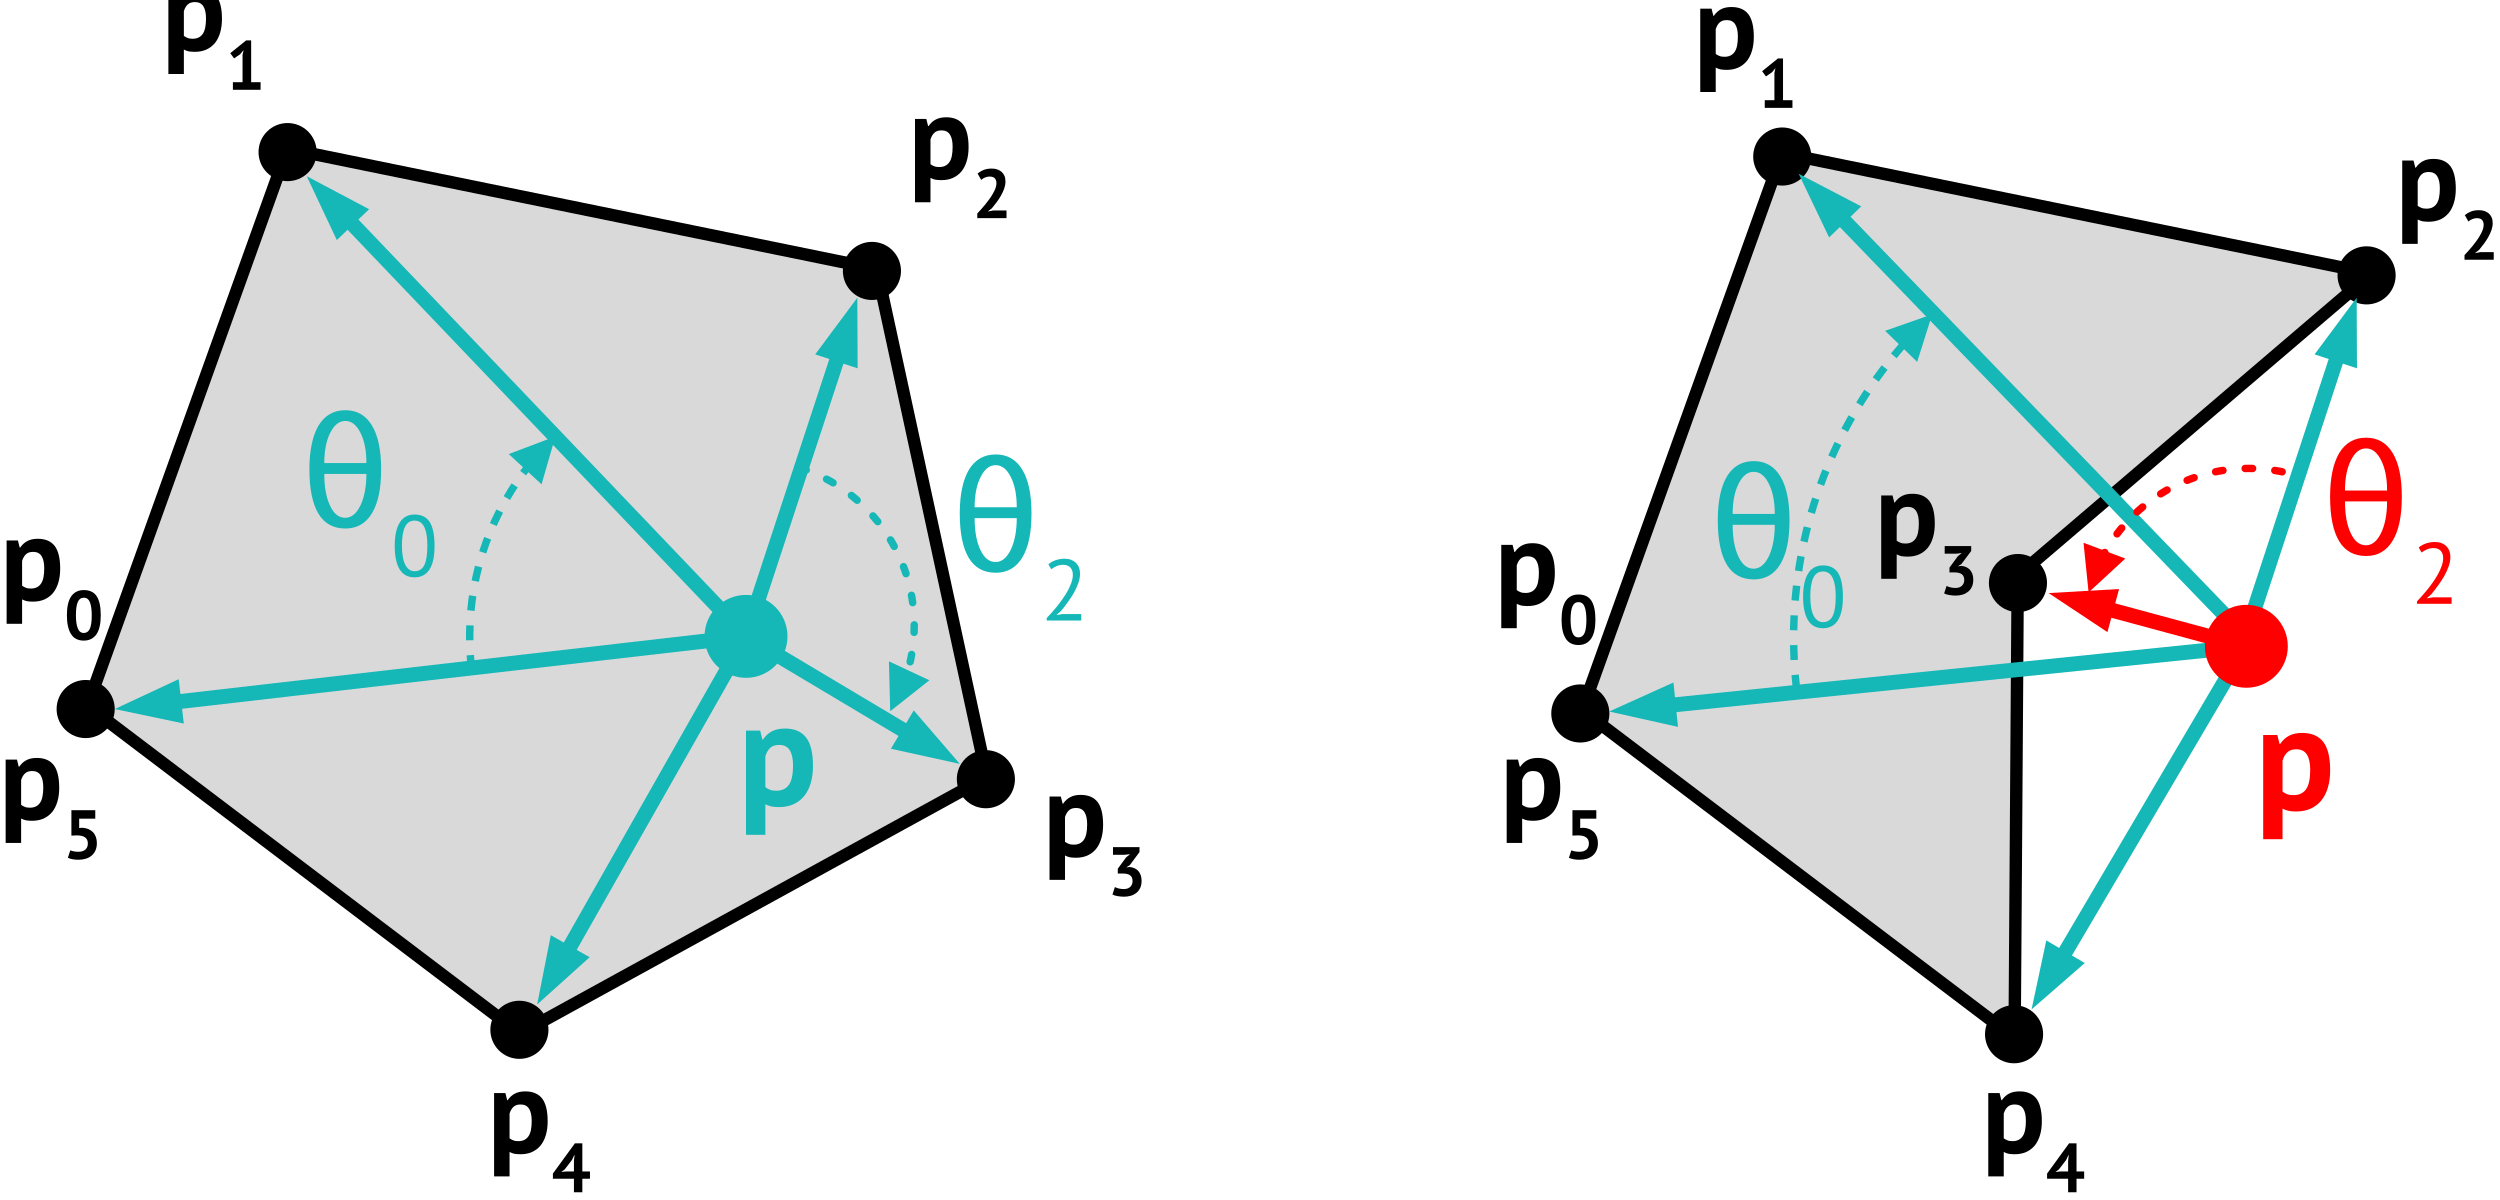<?xml version="1.0" encoding="UTF-8" standalone="no"?>
<!DOCTYPE svg PUBLIC "-//W3C//DTD SVG 1.1//EN" "http://www.w3.org/Graphics/SVG/1.1/DTD/svg11.dtd">
<svg width="100%" height="100%" viewBox="0 0 1008 484" version="1.1" xmlns="http://www.w3.org/2000/svg" xmlns:xlink="http://www.w3.org/1999/xlink" xml:space="preserve" xmlns:serif="http://www.serif.com/" style="fill-rule:evenodd;clip-rule:evenodd;stroke-linecap:square;stroke-linejoin:round;stroke-miterlimit:10;">
    <rect id="Geometric-Operations" serif:id="Geometric Operations" x="-4983" y="-1403" width="6739" height="2861" style="fill:none;"/>
    <g id="Geometric-Operations1" serif:id="Geometric Operations">
        <path d="M35.259,284.593L115.92,59.967L353.52,108.488L397.907,313.315L209.644,416.727L35.259,284.593Z" style="fill:rgb(217,217,217);stroke:black;stroke-width:5px;"/>
        <path d="M637.906,286.378L718.567,61.753L956.167,110.274L813.554,232.101L812.291,418.513L637.906,286.378Z" style="fill:rgb(217,217,217);stroke:black;stroke-width:5px;"/>
        <g transform="matrix(1,0,0,1,-368.571,-1711.97)">
            <g transform="matrix(48,0,0,48,368.503,1953.88)">
                <path d="M0.057,-0.5L0.152,-0.5L0.167,-0.44L0.171,-0.44C0.188,-0.465 0.209,-0.484 0.233,-0.496C0.256,-0.508 0.285,-0.514 0.319,-0.514C0.382,-0.514 0.429,-0.494 0.46,-0.455C0.491,-0.415 0.507,-0.351 0.507,-0.263C0.507,-0.22 0.502,-0.182 0.492,-0.148C0.482,-0.113 0.467,-0.084 0.448,-0.06C0.428,-0.036 0.404,-0.018 0.376,-0.005C0.347,0.008 0.315,0.014 0.278,0.014C0.257,0.014 0.24,0.012 0.227,0.01C0.214,0.007 0.2,0.002 0.187,-0.005L0.187,0.2L0.057,0.2L0.057,-0.5ZM0.28,-0.404C0.255,-0.404 0.235,-0.398 0.221,-0.385C0.206,-0.372 0.195,-0.353 0.187,-0.328L0.187,-0.12C0.196,-0.113 0.207,-0.107 0.218,-0.103C0.229,-0.098 0.243,-0.096 0.261,-0.096C0.298,-0.096 0.326,-0.109 0.345,-0.136C0.364,-0.162 0.373,-0.205 0.373,-0.266C0.373,-0.31 0.366,-0.344 0.351,-0.368C0.336,-0.392 0.313,-0.404 0.28,-0.404Z" style="fill-rule:nonzero;"/>
            </g>
            <g transform="matrix(27.984,0,0,27.984,394.423,1969.87)">
                <path d="M0.04,-0.351C0.04,-0.474 0.061,-0.565 0.103,-0.625C0.145,-0.684 0.205,-0.714 0.284,-0.714C0.368,-0.714 0.43,-0.685 0.469,-0.626C0.508,-0.567 0.528,-0.475 0.528,-0.351C0.528,-0.228 0.507,-0.136 0.465,-0.076C0.422,-0.016 0.362,0.014 0.283,0.014C0.2,0.014 0.138,-0.018 0.099,-0.081C0.06,-0.144 0.04,-0.234 0.04,-0.351ZM0.17,-0.351C0.17,-0.27 0.179,-0.207 0.197,-0.163C0.214,-0.118 0.243,-0.096 0.284,-0.096C0.323,-0.096 0.352,-0.116 0.371,-0.157C0.389,-0.198 0.398,-0.262 0.398,-0.351C0.398,-0.432 0.389,-0.494 0.372,-0.538C0.355,-0.582 0.325,-0.604 0.283,-0.604C0.243,-0.604 0.214,-0.583 0.197,-0.542C0.179,-0.501 0.17,-0.437 0.17,-0.351Z" style="fill-rule:nonzero;"/>
            </g>
        </g>
        <g transform="matrix(1,0,0,1,234.076,-1710.19)">
            <g transform="matrix(48,0,0,48,368.503,1953.88)">
                <path d="M0.057,-0.5L0.152,-0.5L0.167,-0.44L0.171,-0.44C0.188,-0.465 0.209,-0.484 0.233,-0.496C0.256,-0.508 0.285,-0.514 0.319,-0.514C0.382,-0.514 0.429,-0.494 0.46,-0.455C0.491,-0.415 0.507,-0.351 0.507,-0.263C0.507,-0.22 0.502,-0.182 0.492,-0.148C0.482,-0.113 0.467,-0.084 0.448,-0.06C0.428,-0.036 0.404,-0.018 0.376,-0.005C0.347,0.008 0.315,0.014 0.278,0.014C0.257,0.014 0.24,0.012 0.227,0.01C0.214,0.007 0.2,0.002 0.187,-0.005L0.187,0.2L0.057,0.2L0.057,-0.5ZM0.28,-0.404C0.255,-0.404 0.235,-0.398 0.221,-0.385C0.206,-0.372 0.195,-0.353 0.187,-0.328L0.187,-0.12C0.196,-0.113 0.207,-0.107 0.218,-0.103C0.229,-0.098 0.243,-0.096 0.261,-0.096C0.298,-0.096 0.326,-0.109 0.345,-0.136C0.364,-0.162 0.373,-0.205 0.373,-0.266C0.373,-0.31 0.366,-0.344 0.351,-0.368C0.336,-0.392 0.313,-0.404 0.28,-0.404Z" style="fill-rule:nonzero;"/>
            </g>
            <g transform="matrix(27.984,0,0,27.984,394.423,1969.87)">
                <path d="M0.04,-0.351C0.04,-0.474 0.061,-0.565 0.103,-0.625C0.145,-0.684 0.205,-0.714 0.284,-0.714C0.368,-0.714 0.43,-0.685 0.469,-0.626C0.508,-0.567 0.528,-0.475 0.528,-0.351C0.528,-0.228 0.507,-0.136 0.465,-0.076C0.422,-0.016 0.362,0.014 0.283,0.014C0.2,0.014 0.138,-0.018 0.099,-0.081C0.06,-0.144 0.04,-0.234 0.04,-0.351ZM0.17,-0.351C0.17,-0.27 0.179,-0.207 0.197,-0.163C0.214,-0.118 0.243,-0.096 0.284,-0.096C0.323,-0.096 0.352,-0.116 0.371,-0.157C0.389,-0.198 0.398,-0.262 0.398,-0.351C0.398,-0.432 0.389,-0.494 0.372,-0.538C0.355,-0.582 0.325,-0.604 0.283,-0.604C0.243,-0.604 0.214,-0.583 0.197,-0.542C0.179,-0.501 0.17,-0.437 0.17,-0.351Z" style="fill-rule:nonzero;"/>
            </g>
        </g>
        <g transform="matrix(1,0,0,1,-303.345,-1933.65)">
            <g transform="matrix(48,0,0,48,368.503,1953.88)">
                <path d="M0.057,-0.5L0.152,-0.5L0.167,-0.44L0.171,-0.44C0.188,-0.465 0.209,-0.484 0.233,-0.496C0.256,-0.508 0.285,-0.514 0.319,-0.514C0.382,-0.514 0.429,-0.494 0.46,-0.455C0.491,-0.415 0.507,-0.351 0.507,-0.263C0.507,-0.22 0.502,-0.182 0.492,-0.148C0.482,-0.113 0.467,-0.084 0.448,-0.06C0.428,-0.036 0.404,-0.018 0.376,-0.005C0.347,0.008 0.315,0.014 0.278,0.014C0.257,0.014 0.24,0.012 0.227,0.01C0.214,0.007 0.2,0.002 0.187,-0.005L0.187,0.2L0.057,0.2L0.057,-0.5ZM0.28,-0.404C0.255,-0.404 0.235,-0.398 0.221,-0.385C0.206,-0.372 0.195,-0.353 0.187,-0.328L0.187,-0.12C0.196,-0.113 0.207,-0.107 0.218,-0.103C0.229,-0.098 0.243,-0.096 0.261,-0.096C0.298,-0.096 0.326,-0.109 0.345,-0.136C0.364,-0.162 0.373,-0.205 0.373,-0.266C0.373,-0.31 0.366,-0.344 0.351,-0.368C0.336,-0.392 0.313,-0.404 0.28,-0.404Z" style="fill-rule:nonzero;"/>
            </g>
            <g transform="matrix(27.984,0,0,27.984,394.423,1969.87)">
                <path d="M0.101,-0.11L0.24,-0.11L0.24,-0.505L0.255,-0.573L0.207,-0.514L0.118,-0.453L0.063,-0.528L0.291,-0.712L0.364,-0.712L0.364,-0.11L0.5,-0.11L0.5,-0L0.101,-0L0.101,-0.11Z" style="fill-rule:nonzero;"/>
            </g>
        </g>
        <g transform="matrix(1,0,0,1,314.302,-1926.38)">
            <g transform="matrix(48,0,0,48,368.503,1953.88)">
                <path d="M0.057,-0.5L0.152,-0.5L0.167,-0.44L0.171,-0.44C0.188,-0.465 0.209,-0.484 0.233,-0.496C0.256,-0.508 0.285,-0.514 0.319,-0.514C0.382,-0.514 0.429,-0.494 0.46,-0.455C0.491,-0.415 0.507,-0.351 0.507,-0.263C0.507,-0.22 0.502,-0.182 0.492,-0.148C0.482,-0.113 0.467,-0.084 0.448,-0.06C0.428,-0.036 0.404,-0.018 0.376,-0.005C0.347,0.008 0.315,0.014 0.278,0.014C0.257,0.014 0.24,0.012 0.227,0.01C0.214,0.007 0.2,0.002 0.187,-0.005L0.187,0.2L0.057,0.2L0.057,-0.5ZM0.28,-0.404C0.255,-0.404 0.235,-0.398 0.221,-0.385C0.206,-0.372 0.195,-0.353 0.187,-0.328L0.187,-0.12C0.196,-0.113 0.207,-0.107 0.218,-0.103C0.229,-0.098 0.243,-0.096 0.261,-0.096C0.298,-0.096 0.326,-0.109 0.345,-0.136C0.364,-0.162 0.373,-0.205 0.373,-0.266C0.373,-0.31 0.366,-0.344 0.351,-0.368C0.336,-0.392 0.313,-0.404 0.28,-0.404Z" style="fill-rule:nonzero;"/>
            </g>
            <g transform="matrix(27.984,0,0,27.984,394.423,1969.87)">
                <path d="M0.101,-0.11L0.24,-0.11L0.24,-0.505L0.255,-0.573L0.207,-0.514L0.118,-0.453L0.063,-0.528L0.291,-0.712L0.364,-0.712L0.364,-0.11L0.5,-0.11L0.5,-0L0.101,-0L0.101,-0.11Z" style="fill-rule:nonzero;"/>
            </g>
        </g>
        <g transform="matrix(1,0,0,1,-2.309,-1881.92)">
            <g transform="matrix(48,0,0,48,368.503,1953.88)">
                <path d="M0.057,-0.5L0.152,-0.5L0.167,-0.44L0.171,-0.44C0.188,-0.465 0.209,-0.484 0.233,-0.496C0.256,-0.508 0.285,-0.514 0.319,-0.514C0.382,-0.514 0.429,-0.494 0.46,-0.455C0.491,-0.415 0.507,-0.351 0.507,-0.263C0.507,-0.22 0.502,-0.182 0.492,-0.148C0.482,-0.113 0.467,-0.084 0.448,-0.06C0.428,-0.036 0.404,-0.018 0.376,-0.005C0.347,0.008 0.315,0.014 0.278,0.014C0.257,0.014 0.24,0.012 0.227,0.01C0.214,0.007 0.2,0.002 0.187,-0.005L0.187,0.2L0.057,0.2L0.057,-0.5ZM0.28,-0.404C0.255,-0.404 0.235,-0.398 0.221,-0.385C0.206,-0.372 0.195,-0.353 0.187,-0.328L0.187,-0.12C0.196,-0.113 0.207,-0.107 0.218,-0.103C0.229,-0.098 0.243,-0.096 0.261,-0.096C0.298,-0.096 0.326,-0.109 0.345,-0.136C0.364,-0.162 0.373,-0.205 0.373,-0.266C0.373,-0.31 0.366,-0.344 0.351,-0.368C0.336,-0.392 0.313,-0.404 0.28,-0.404Z" style="fill-rule:nonzero;"/>
            </g>
            <g transform="matrix(27.984,0,0,27.984,394.423,1969.87)">
                <path d="M0.475,-0.529C0.475,-0.495 0.469,-0.461 0.457,-0.426C0.444,-0.391 0.429,-0.357 0.41,-0.324C0.391,-0.291 0.37,-0.259 0.347,-0.228C0.324,-0.197 0.301,-0.168 0.279,-0.142L0.226,-0.101L0.226,-0.096L0.298,-0.11L0.49,-0.11L0.49,-0L0.069,-0L0.069,-0.067C0.085,-0.084 0.103,-0.103 0.123,-0.126C0.143,-0.148 0.163,-0.171 0.184,-0.197C0.204,-0.222 0.224,-0.247 0.243,-0.274C0.262,-0.301 0.28,-0.327 0.295,-0.355C0.31,-0.382 0.323,-0.408 0.332,-0.433C0.341,-0.458 0.345,-0.482 0.345,-0.505C0.345,-0.532 0.337,-0.555 0.322,-0.573C0.306,-0.59 0.281,-0.599 0.247,-0.599C0.226,-0.599 0.204,-0.595 0.182,-0.586C0.159,-0.577 0.14,-0.565 0.125,-0.551L0.073,-0.643C0.099,-0.664 0.129,-0.682 0.162,-0.695C0.195,-0.708 0.233,-0.714 0.278,-0.714C0.307,-0.714 0.333,-0.71 0.357,-0.702C0.381,-0.694 0.402,-0.682 0.419,-0.667C0.436,-0.652 0.45,-0.632 0.46,-0.61C0.47,-0.587 0.475,-0.56 0.475,-0.529Z" style="fill-rule:nonzero;"/>
            </g>
        </g>
        <path d="M300.794,294.584L306.494,294.584L307.394,298.184L307.634,298.184C308.674,296.664 309.904,295.544 311.324,294.824C312.744,294.104 314.474,293.744 316.514,293.744C320.274,293.744 323.094,294.934 324.974,297.314C326.854,299.694 327.794,303.524 327.794,308.804C327.794,311.364 327.494,313.674 326.894,315.734C326.294,317.794 325.404,319.544 324.224,320.984C323.044,322.424 321.604,323.524 319.904,324.284C318.204,325.044 316.254,325.424 314.054,325.424C312.814,325.424 311.794,325.334 310.994,325.154C310.194,324.974 309.394,324.684 308.594,324.284L308.594,336.584L300.794,336.584L300.794,294.584ZM314.174,300.344C312.654,300.344 311.464,300.724 310.604,301.484C309.744,302.244 309.074,303.384 308.594,304.904L308.594,317.384C309.154,317.824 309.764,318.174 310.424,318.434C311.084,318.694 311.954,318.824 313.034,318.824C315.274,318.824 316.954,318.034 318.074,316.454C319.194,314.874 319.754,312.264 319.754,308.624C319.754,305.984 319.314,303.944 318.434,302.504C317.554,301.064 316.134,300.344 314.174,300.344Z" style="fill:rgb(21,183,183);fill-rule:nonzero;"/>
        <g transform="matrix(1,0,0,1,-247.709,-1741.5)">
            <g transform="matrix(60,0,0,60,368.503,1953.88)">
                <path d="M0.066,-0.385C0.066,-0.514 0.087,-0.612 0.128,-0.681C0.17,-0.749 0.229,-0.783 0.308,-0.783C0.385,-0.783 0.445,-0.749 0.486,-0.681C0.528,-0.612 0.548,-0.514 0.548,-0.386C0.548,-0.257 0.528,-0.159 0.486,-0.09C0.445,-0.022 0.385,0.012 0.308,0.012C0.227,0.012 0.167,-0.021 0.127,-0.087C0.087,-0.153 0.066,-0.253 0.066,-0.385ZM0.166,-0.428L0.449,-0.428C0.449,-0.51 0.436,-0.578 0.409,-0.631C0.383,-0.684 0.349,-0.711 0.307,-0.711C0.266,-0.711 0.232,-0.684 0.206,-0.631C0.179,-0.578 0.166,-0.51 0.166,-0.428ZM0.449,-0.355L0.166,-0.355C0.166,-0.266 0.179,-0.195 0.205,-0.141C0.23,-0.087 0.264,-0.06 0.307,-0.06C0.348,-0.06 0.382,-0.088 0.409,-0.143C0.435,-0.198 0.449,-0.269 0.449,-0.355Z" style="fill:rgb(21,183,183);fill-rule:nonzero;"/>
            </g>
            <g transform="matrix(34.98,0,0,34.98,405.358,1973.86)">
                <path d="M0.043,-0.35C0.043,-0.47 0.063,-0.56 0.102,-0.621C0.14,-0.682 0.197,-0.712 0.272,-0.712C0.353,-0.712 0.411,-0.682 0.448,-0.623C0.484,-0.563 0.502,-0.472 0.502,-0.35C0.502,-0.23 0.483,-0.14 0.444,-0.079C0.405,-0.018 0.347,0.012 0.272,0.012C0.193,0.012 0.135,-0.02 0.098,-0.083C0.061,-0.146 0.043,-0.235 0.043,-0.35ZM0.126,-0.35C0.126,-0.307 0.129,-0.267 0.135,-0.232C0.14,-0.196 0.149,-0.165 0.161,-0.14C0.173,-0.114 0.188,-0.094 0.207,-0.08C0.225,-0.065 0.247,-0.058 0.272,-0.058C0.323,-0.058 0.36,-0.082 0.384,-0.129C0.407,-0.175 0.419,-0.249 0.419,-0.35C0.419,-0.393 0.417,-0.432 0.412,-0.468C0.407,-0.504 0.398,-0.535 0.387,-0.561C0.375,-0.587 0.36,-0.607 0.341,-0.621C0.322,-0.635 0.299,-0.642 0.272,-0.642C0.222,-0.642 0.185,-0.618 0.162,-0.571C0.138,-0.524 0.126,-0.45 0.126,-0.35Z" style="fill:rgb(21,183,183);fill-rule:nonzero;"/>
            </g>
        </g>
        <g transform="matrix(1,0,0,1,14.513,-1723.67)">
            <g transform="matrix(60,0,0,60,368.503,1953.88)">
                <path d="M0.066,-0.385C0.066,-0.514 0.087,-0.612 0.128,-0.681C0.17,-0.749 0.229,-0.783 0.308,-0.783C0.385,-0.783 0.445,-0.749 0.486,-0.681C0.528,-0.612 0.548,-0.514 0.548,-0.386C0.548,-0.257 0.528,-0.159 0.486,-0.09C0.445,-0.022 0.385,0.012 0.308,0.012C0.227,0.012 0.167,-0.021 0.127,-0.087C0.087,-0.153 0.066,-0.253 0.066,-0.385ZM0.166,-0.428L0.449,-0.428C0.449,-0.51 0.436,-0.578 0.409,-0.631C0.383,-0.684 0.349,-0.711 0.307,-0.711C0.266,-0.711 0.232,-0.684 0.206,-0.631C0.179,-0.578 0.166,-0.51 0.166,-0.428ZM0.449,-0.355L0.166,-0.355C0.166,-0.266 0.179,-0.195 0.205,-0.141C0.23,-0.087 0.264,-0.06 0.307,-0.06C0.348,-0.06 0.382,-0.088 0.409,-0.143C0.435,-0.198 0.449,-0.269 0.449,-0.355Z" style="fill:rgb(21,183,183);fill-rule:nonzero;"/>
            </g>
            <g transform="matrix(34.98,0,0,34.98,405.358,1973.86)">
                <path d="M0.446,-0.541C0.446,-0.506 0.44,-0.47 0.427,-0.433C0.413,-0.396 0.397,-0.358 0.376,-0.321C0.355,-0.284 0.331,-0.247 0.305,-0.212C0.279,-0.176 0.253,-0.142 0.227,-0.11L0.178,-0.067L0.178,-0.063L0.242,-0.074L0.46,-0.074L0.46,-0L0.062,-0L0.062,-0.029C0.077,-0.044 0.094,-0.063 0.115,-0.086C0.136,-0.109 0.157,-0.134 0.18,-0.162C0.202,-0.189 0.224,-0.219 0.246,-0.25C0.267,-0.28 0.287,-0.312 0.305,-0.344C0.322,-0.376 0.336,-0.408 0.347,-0.439C0.358,-0.47 0.363,-0.5 0.363,-0.528C0.363,-0.561 0.354,-0.588 0.335,-0.61C0.316,-0.631 0.288,-0.642 0.25,-0.642C0.225,-0.642 0.2,-0.637 0.176,-0.627C0.152,-0.616 0.131,-0.604 0.114,-0.591L0.081,-0.648C0.104,-0.668 0.132,-0.684 0.164,-0.695C0.196,-0.706 0.23,-0.712 0.267,-0.712C0.296,-0.712 0.321,-0.708 0.343,-0.7C0.365,-0.691 0.384,-0.679 0.399,-0.664C0.414,-0.649 0.426,-0.631 0.434,-0.61C0.442,-0.588 0.446,-0.566 0.446,-0.541Z" style="fill:rgb(21,183,183);fill-rule:nonzero;"/>
            </g>
        </g>
        <g transform="matrix(1,0,0,1,320.147,-1720.98)">
            <g transform="matrix(60,0,0,60,368.503,1953.88)">
                <path d="M0.066,-0.385C0.066,-0.514 0.087,-0.612 0.128,-0.681C0.17,-0.749 0.229,-0.783 0.308,-0.783C0.385,-0.783 0.445,-0.749 0.486,-0.681C0.528,-0.612 0.548,-0.514 0.548,-0.386C0.548,-0.257 0.528,-0.159 0.486,-0.09C0.445,-0.022 0.385,0.012 0.308,0.012C0.227,0.012 0.167,-0.021 0.127,-0.087C0.087,-0.153 0.066,-0.253 0.066,-0.385ZM0.166,-0.428L0.449,-0.428C0.449,-0.51 0.436,-0.578 0.409,-0.631C0.383,-0.684 0.349,-0.711 0.307,-0.711C0.266,-0.711 0.232,-0.684 0.206,-0.631C0.179,-0.578 0.166,-0.51 0.166,-0.428ZM0.449,-0.355L0.166,-0.355C0.166,-0.266 0.179,-0.195 0.205,-0.141C0.23,-0.087 0.264,-0.06 0.307,-0.06C0.348,-0.06 0.382,-0.088 0.409,-0.143C0.435,-0.198 0.449,-0.269 0.449,-0.355Z" style="fill:rgb(21,183,183);fill-rule:nonzero;"/>
            </g>
            <g transform="matrix(34.98,0,0,34.98,405.358,1973.86)">
                <path d="M0.043,-0.35C0.043,-0.47 0.063,-0.56 0.102,-0.621C0.14,-0.682 0.197,-0.712 0.272,-0.712C0.353,-0.712 0.411,-0.682 0.448,-0.623C0.484,-0.563 0.502,-0.472 0.502,-0.35C0.502,-0.23 0.483,-0.14 0.444,-0.079C0.405,-0.018 0.347,0.012 0.272,0.012C0.193,0.012 0.135,-0.02 0.098,-0.083C0.061,-0.146 0.043,-0.235 0.043,-0.35ZM0.126,-0.35C0.126,-0.307 0.129,-0.267 0.135,-0.232C0.14,-0.196 0.149,-0.165 0.161,-0.14C0.173,-0.114 0.188,-0.094 0.207,-0.08C0.225,-0.065 0.247,-0.058 0.272,-0.058C0.323,-0.058 0.36,-0.082 0.384,-0.129C0.407,-0.175 0.419,-0.249 0.419,-0.35C0.419,-0.393 0.417,-0.432 0.412,-0.468C0.407,-0.504 0.398,-0.535 0.387,-0.561C0.375,-0.587 0.36,-0.607 0.341,-0.621C0.322,-0.635 0.299,-0.642 0.272,-0.642C0.222,-0.642 0.185,-0.618 0.162,-0.571C0.138,-0.524 0.126,-0.45 0.126,-0.35Z" style="fill:rgb(21,183,183);fill-rule:nonzero;"/>
            </g>
        </g>
        <g transform="matrix(1,0,0,1,567.031,-1730.42)">
            <g transform="matrix(60,0,0,60,368.503,1953.88)">
                <path d="M0.066,-0.385C0.066,-0.514 0.087,-0.612 0.128,-0.681C0.17,-0.749 0.229,-0.783 0.308,-0.783C0.385,-0.783 0.445,-0.749 0.486,-0.681C0.528,-0.612 0.548,-0.514 0.548,-0.386C0.548,-0.257 0.528,-0.159 0.486,-0.09C0.445,-0.022 0.385,0.012 0.308,0.012C0.227,0.012 0.167,-0.021 0.127,-0.087C0.087,-0.153 0.066,-0.253 0.066,-0.385ZM0.166,-0.428L0.449,-0.428C0.449,-0.51 0.436,-0.578 0.409,-0.631C0.383,-0.684 0.349,-0.711 0.307,-0.711C0.266,-0.711 0.232,-0.684 0.206,-0.631C0.179,-0.578 0.166,-0.51 0.166,-0.428ZM0.449,-0.355L0.166,-0.355C0.166,-0.266 0.179,-0.195 0.205,-0.141C0.23,-0.087 0.264,-0.06 0.307,-0.06C0.348,-0.06 0.382,-0.088 0.409,-0.143C0.435,-0.198 0.449,-0.269 0.449,-0.355Z" style="fill:rgb(255,0,0);fill-rule:nonzero;"/>
            </g>
            <g transform="matrix(34.98,0,0,34.98,405.358,1973.86)">
                <path d="M0.446,-0.541C0.446,-0.506 0.44,-0.47 0.427,-0.433C0.413,-0.396 0.397,-0.358 0.376,-0.321C0.355,-0.284 0.331,-0.247 0.305,-0.212C0.279,-0.176 0.253,-0.142 0.227,-0.11L0.178,-0.067L0.178,-0.063L0.242,-0.074L0.46,-0.074L0.46,-0L0.062,-0L0.062,-0.029C0.077,-0.044 0.094,-0.063 0.115,-0.086C0.136,-0.109 0.157,-0.134 0.18,-0.162C0.202,-0.189 0.224,-0.219 0.246,-0.25C0.267,-0.28 0.287,-0.312 0.305,-0.344C0.322,-0.376 0.336,-0.408 0.347,-0.439C0.358,-0.47 0.363,-0.5 0.363,-0.528C0.363,-0.561 0.354,-0.588 0.335,-0.61C0.316,-0.631 0.288,-0.642 0.25,-0.642C0.225,-0.642 0.2,-0.637 0.176,-0.627C0.152,-0.616 0.131,-0.604 0.114,-0.591L0.081,-0.648C0.104,-0.668 0.132,-0.684 0.164,-0.695C0.196,-0.706 0.23,-0.712 0.267,-0.712C0.296,-0.712 0.321,-0.708 0.343,-0.7C0.365,-0.691 0.384,-0.679 0.399,-0.664C0.414,-0.649 0.426,-0.631 0.434,-0.61C0.442,-0.588 0.446,-0.566 0.446,-0.541Z" style="fill:rgb(255,0,0);fill-rule:nonzero;"/>
            </g>
        </g>
        <path d="M912.518,296.355L918.218,296.355L919.118,299.955L919.358,299.955C920.398,298.435 921.628,297.315 923.048,296.595C924.468,295.875 926.198,295.515 928.238,295.515C931.998,295.515 934.818,296.705 936.698,299.085C938.578,301.465 939.518,305.295 939.518,310.575C939.518,313.135 939.218,315.445 938.618,317.505C938.018,319.565 937.128,321.315 935.948,322.755C934.768,324.195 933.328,325.295 931.628,326.055C929.928,326.815 927.978,327.195 925.778,327.195C924.538,327.195 923.518,327.105 922.718,326.925C921.918,326.745 921.118,326.455 920.318,326.055L920.318,338.355L912.518,338.355L912.518,296.355ZM925.898,302.115C924.378,302.115 923.188,302.495 922.328,303.255C921.468,304.015 920.798,305.155 920.318,306.675L920.318,319.155C920.878,319.595 921.488,319.945 922.148,320.205C922.808,320.465 923.678,320.595 924.758,320.595C926.998,320.595 928.678,319.805 929.798,318.225C930.918,316.645 931.478,314.035 931.478,310.395C931.478,307.755 931.038,305.715 930.158,304.275C929.278,302.835 927.858,302.115 925.898,302.115Z" style="fill:rgb(255,0,0);fill-rule:nonzero;"/>
        <g transform="matrix(1,0,0,1,597.338,-1865.14)">
            <g transform="matrix(48,0,0,48,368.503,1953.88)">
                <path d="M0.057,-0.5L0.152,-0.5L0.167,-0.44L0.171,-0.44C0.188,-0.465 0.209,-0.484 0.233,-0.496C0.256,-0.508 0.285,-0.514 0.319,-0.514C0.382,-0.514 0.429,-0.494 0.46,-0.455C0.491,-0.415 0.507,-0.351 0.507,-0.263C0.507,-0.22 0.502,-0.182 0.492,-0.148C0.482,-0.113 0.467,-0.084 0.448,-0.06C0.428,-0.036 0.404,-0.018 0.376,-0.005C0.347,0.008 0.315,0.014 0.278,0.014C0.257,0.014 0.24,0.012 0.227,0.01C0.214,0.007 0.2,0.002 0.187,-0.005L0.187,0.2L0.057,0.2L0.057,-0.5ZM0.28,-0.404C0.255,-0.404 0.235,-0.398 0.221,-0.385C0.206,-0.372 0.195,-0.353 0.187,-0.328L0.187,-0.12C0.196,-0.113 0.207,-0.107 0.218,-0.103C0.229,-0.098 0.243,-0.096 0.261,-0.096C0.298,-0.096 0.326,-0.109 0.345,-0.136C0.364,-0.162 0.373,-0.205 0.373,-0.266C0.373,-0.31 0.366,-0.344 0.351,-0.368C0.336,-0.392 0.313,-0.404 0.28,-0.404Z" style="fill-rule:nonzero;"/>
            </g>
            <g transform="matrix(27.984,0,0,27.984,394.423,1969.87)">
                <path d="M0.475,-0.529C0.475,-0.495 0.469,-0.461 0.457,-0.426C0.444,-0.391 0.429,-0.357 0.41,-0.324C0.391,-0.291 0.37,-0.259 0.347,-0.228C0.324,-0.197 0.301,-0.168 0.279,-0.142L0.226,-0.101L0.226,-0.096L0.298,-0.11L0.49,-0.11L0.49,-0L0.069,-0L0.069,-0.067C0.085,-0.084 0.103,-0.103 0.123,-0.126C0.143,-0.148 0.163,-0.171 0.184,-0.197C0.204,-0.222 0.224,-0.247 0.243,-0.274C0.262,-0.301 0.28,-0.327 0.295,-0.355C0.31,-0.382 0.323,-0.408 0.332,-0.433C0.341,-0.458 0.345,-0.482 0.345,-0.505C0.345,-0.532 0.337,-0.555 0.322,-0.573C0.306,-0.59 0.281,-0.599 0.247,-0.599C0.226,-0.599 0.204,-0.595 0.182,-0.586C0.159,-0.577 0.14,-0.565 0.125,-0.551L0.073,-0.643C0.099,-0.664 0.129,-0.682 0.162,-0.695C0.195,-0.708 0.233,-0.714 0.278,-0.714C0.307,-0.714 0.333,-0.71 0.357,-0.702C0.381,-0.694 0.402,-0.682 0.419,-0.667C0.436,-0.652 0.45,-0.632 0.46,-0.61C0.47,-0.587 0.475,-0.56 0.475,-0.529Z" style="fill-rule:nonzero;"/>
            </g>
        </g>
        <g transform="matrix(1,0,0,1,51.932,-1608.71)">
            <g transform="matrix(48,0,0,48,368.503,1953.88)">
                <path d="M0.057,-0.5L0.152,-0.5L0.167,-0.44L0.171,-0.44C0.188,-0.465 0.209,-0.484 0.233,-0.496C0.256,-0.508 0.285,-0.514 0.319,-0.514C0.382,-0.514 0.429,-0.494 0.46,-0.455C0.491,-0.415 0.507,-0.351 0.507,-0.263C0.507,-0.22 0.502,-0.182 0.492,-0.148C0.482,-0.113 0.467,-0.084 0.448,-0.06C0.428,-0.036 0.404,-0.018 0.376,-0.005C0.347,0.008 0.315,0.014 0.278,0.014C0.257,0.014 0.24,0.012 0.227,0.01C0.214,0.007 0.2,0.002 0.187,-0.005L0.187,0.2L0.057,0.2L0.057,-0.5ZM0.28,-0.404C0.255,-0.404 0.235,-0.398 0.221,-0.385C0.206,-0.372 0.195,-0.353 0.187,-0.328L0.187,-0.12C0.196,-0.113 0.207,-0.107 0.218,-0.103C0.229,-0.098 0.243,-0.096 0.261,-0.096C0.298,-0.096 0.326,-0.109 0.345,-0.136C0.364,-0.162 0.373,-0.205 0.373,-0.266C0.373,-0.31 0.366,-0.344 0.351,-0.368C0.336,-0.392 0.313,-0.404 0.28,-0.404Z" style="fill-rule:nonzero;"/>
            </g>
            <g transform="matrix(27.984,0,0,27.984,394.423,1969.87)">
                <path d="M0.241,-0.096C0.282,-0.096 0.314,-0.107 0.336,-0.129C0.357,-0.151 0.368,-0.178 0.368,-0.209C0.368,-0.247 0.357,-0.275 0.334,-0.293C0.311,-0.311 0.276,-0.32 0.227,-0.32L0.155,-0.32L0.155,-0.389L0.276,-0.554L0.333,-0.599L0.254,-0.59L0.086,-0.59L0.086,-0.7L0.468,-0.7L0.468,-0.629L0.327,-0.44L0.283,-0.413L0.283,-0.408L0.325,-0.414C0.348,-0.412 0.371,-0.407 0.392,-0.398C0.413,-0.389 0.431,-0.377 0.447,-0.361C0.462,-0.344 0.475,-0.324 0.484,-0.3C0.493,-0.276 0.498,-0.248 0.498,-0.217C0.498,-0.178 0.492,-0.144 0.479,-0.115C0.466,-0.086 0.448,-0.062 0.425,-0.043C0.401,-0.024 0.375,-0.009 0.344,-0C0.313,0.009 0.28,0.014 0.245,0.014C0.216,0.014 0.185,0.011 0.154,0.006C0.123,0.001 0.097,-0.007 0.078,-0.017L0.113,-0.125C0.13,-0.116 0.15,-0.109 0.171,-0.104C0.192,-0.099 0.215,-0.096 0.241,-0.096Z" style="fill-rule:nonzero;"/>
            </g>
        </g>
        <g transform="matrix(1,0,0,1,387.267,-1730.12)">
            <g transform="matrix(48,0,0,48,368.503,1953.88)">
                <path d="M0.057,-0.5L0.152,-0.5L0.167,-0.44L0.171,-0.44C0.188,-0.465 0.209,-0.484 0.233,-0.496C0.256,-0.508 0.285,-0.514 0.319,-0.514C0.382,-0.514 0.429,-0.494 0.46,-0.455C0.491,-0.415 0.507,-0.351 0.507,-0.263C0.507,-0.22 0.502,-0.182 0.492,-0.148C0.482,-0.113 0.467,-0.084 0.448,-0.06C0.428,-0.036 0.404,-0.018 0.376,-0.005C0.347,0.008 0.315,0.014 0.278,0.014C0.257,0.014 0.24,0.012 0.227,0.01C0.214,0.007 0.2,0.002 0.187,-0.005L0.187,0.2L0.057,0.2L0.057,-0.5ZM0.28,-0.404C0.255,-0.404 0.235,-0.398 0.221,-0.385C0.206,-0.372 0.195,-0.353 0.187,-0.328L0.187,-0.12C0.196,-0.113 0.207,-0.107 0.218,-0.103C0.229,-0.098 0.243,-0.096 0.261,-0.096C0.298,-0.096 0.326,-0.109 0.345,-0.136C0.364,-0.162 0.373,-0.205 0.373,-0.266C0.373,-0.31 0.366,-0.344 0.351,-0.368C0.336,-0.392 0.313,-0.404 0.28,-0.404Z" style="fill-rule:nonzero;"/>
            </g>
            <g transform="matrix(27.984,0,0,27.984,394.423,1969.87)">
                <path d="M0.241,-0.096C0.282,-0.096 0.314,-0.107 0.336,-0.129C0.357,-0.151 0.368,-0.178 0.368,-0.209C0.368,-0.247 0.357,-0.275 0.334,-0.293C0.311,-0.311 0.276,-0.32 0.227,-0.32L0.155,-0.32L0.155,-0.389L0.276,-0.554L0.333,-0.599L0.254,-0.59L0.086,-0.59L0.086,-0.7L0.468,-0.7L0.468,-0.629L0.327,-0.44L0.283,-0.413L0.283,-0.408L0.325,-0.414C0.348,-0.412 0.371,-0.407 0.392,-0.398C0.413,-0.389 0.431,-0.377 0.447,-0.361C0.462,-0.344 0.475,-0.324 0.484,-0.3C0.493,-0.276 0.498,-0.248 0.498,-0.217C0.498,-0.178 0.492,-0.144 0.479,-0.115C0.466,-0.086 0.448,-0.062 0.425,-0.043C0.401,-0.024 0.375,-0.009 0.344,-0C0.313,0.009 0.28,0.014 0.245,0.014C0.216,0.014 0.185,0.011 0.154,0.006C0.123,0.001 0.097,-0.007 0.078,-0.017L0.113,-0.125C0.13,-0.116 0.15,-0.109 0.171,-0.104C0.192,-0.099 0.215,-0.096 0.241,-0.096Z" style="fill-rule:nonzero;"/>
            </g>
        </g>
        <g transform="matrix(1,0,0,1,-172.024,-1489.16)">
            <g transform="matrix(48,0,0,48,368.503,1953.88)">
                <path d="M0.057,-0.5L0.152,-0.5L0.167,-0.44L0.171,-0.44C0.188,-0.465 0.209,-0.484 0.233,-0.496C0.256,-0.508 0.285,-0.514 0.319,-0.514C0.382,-0.514 0.429,-0.494 0.46,-0.455C0.491,-0.415 0.507,-0.351 0.507,-0.263C0.507,-0.22 0.502,-0.182 0.492,-0.148C0.482,-0.113 0.467,-0.084 0.448,-0.06C0.428,-0.036 0.404,-0.018 0.376,-0.005C0.347,0.008 0.315,0.014 0.278,0.014C0.257,0.014 0.24,0.012 0.227,0.01C0.214,0.007 0.2,0.002 0.187,-0.005L0.187,0.2L0.057,0.2L0.057,-0.5ZM0.28,-0.404C0.255,-0.404 0.235,-0.398 0.221,-0.385C0.206,-0.372 0.195,-0.353 0.187,-0.328L0.187,-0.12C0.196,-0.113 0.207,-0.107 0.218,-0.103C0.229,-0.098 0.243,-0.096 0.261,-0.096C0.298,-0.096 0.326,-0.109 0.345,-0.136C0.364,-0.162 0.373,-0.205 0.373,-0.266C0.373,-0.31 0.366,-0.344 0.351,-0.368C0.336,-0.392 0.313,-0.404 0.28,-0.404Z" style="fill-rule:nonzero;"/>
            </g>
            <g transform="matrix(27.984,0,0,27.984,394.423,1969.87)">
                <path d="M0.553,-0.195L0.443,-0.195L0.443,-0L0.322,-0L0.322,-0.195L0.019,-0.195L0.019,-0.269L0.336,-0.705L0.443,-0.705L0.443,-0.299L0.553,-0.299L0.553,-0.195ZM0.322,-0.452L0.331,-0.536L0.327,-0.536L0.293,-0.464L0.189,-0.329L0.139,-0.291L0.203,-0.299L0.322,-0.299L0.322,-0.452Z" style="fill-rule:nonzero;"/>
            </g>
        </g>
        <g transform="matrix(1,0,0,1,430.432,-1489.16)">
            <g transform="matrix(48,0,0,48,368.503,1953.88)">
                <path d="M0.057,-0.5L0.152,-0.5L0.167,-0.44L0.171,-0.44C0.188,-0.465 0.209,-0.484 0.233,-0.496C0.256,-0.508 0.285,-0.514 0.319,-0.514C0.382,-0.514 0.429,-0.494 0.46,-0.455C0.491,-0.415 0.507,-0.351 0.507,-0.263C0.507,-0.22 0.502,-0.182 0.492,-0.148C0.482,-0.113 0.467,-0.084 0.448,-0.06C0.428,-0.036 0.404,-0.018 0.376,-0.005C0.347,0.008 0.315,0.014 0.278,0.014C0.257,0.014 0.24,0.012 0.227,0.01C0.214,0.007 0.2,0.002 0.187,-0.005L0.187,0.2L0.057,0.2L0.057,-0.5ZM0.28,-0.404C0.255,-0.404 0.235,-0.398 0.221,-0.385C0.206,-0.372 0.195,-0.353 0.187,-0.328L0.187,-0.12C0.196,-0.113 0.207,-0.107 0.218,-0.103C0.229,-0.098 0.243,-0.096 0.261,-0.096C0.298,-0.096 0.326,-0.109 0.345,-0.136C0.364,-0.162 0.373,-0.205 0.373,-0.266C0.373,-0.31 0.366,-0.344 0.351,-0.368C0.336,-0.392 0.313,-0.404 0.28,-0.404Z" style="fill-rule:nonzero;"/>
            </g>
            <g transform="matrix(27.984,0,0,27.984,394.423,1969.87)">
                <path d="M0.553,-0.195L0.443,-0.195L0.443,-0L0.322,-0L0.322,-0.195L0.019,-0.195L0.019,-0.269L0.336,-0.705L0.443,-0.705L0.443,-0.299L0.553,-0.299L0.553,-0.195ZM0.322,-0.452L0.331,-0.536L0.327,-0.536L0.293,-0.464L0.189,-0.329L0.139,-0.291L0.203,-0.299L0.322,-0.299L0.322,-0.452Z" style="fill-rule:nonzero;"/>
            </g>
        </g>
        <g transform="matrix(1,0,0,1,-368.963,-1623.61)">
            <g transform="matrix(48,0,0,48,368.503,1953.88)">
                <path d="M0.057,-0.5L0.152,-0.5L0.167,-0.44L0.171,-0.44C0.188,-0.465 0.209,-0.484 0.233,-0.496C0.256,-0.508 0.285,-0.514 0.319,-0.514C0.382,-0.514 0.429,-0.494 0.46,-0.455C0.491,-0.415 0.507,-0.351 0.507,-0.263C0.507,-0.22 0.502,-0.182 0.492,-0.148C0.482,-0.113 0.467,-0.084 0.448,-0.06C0.428,-0.036 0.404,-0.018 0.376,-0.005C0.347,0.008 0.315,0.014 0.278,0.014C0.257,0.014 0.24,0.012 0.227,0.01C0.214,0.007 0.2,0.002 0.187,-0.005L0.187,0.2L0.057,0.2L0.057,-0.5ZM0.28,-0.404C0.255,-0.404 0.235,-0.398 0.221,-0.385C0.206,-0.372 0.195,-0.353 0.187,-0.328L0.187,-0.12C0.196,-0.113 0.207,-0.107 0.218,-0.103C0.229,-0.098 0.243,-0.096 0.261,-0.096C0.298,-0.096 0.326,-0.109 0.345,-0.136C0.364,-0.162 0.373,-0.205 0.373,-0.266C0.373,-0.31 0.366,-0.344 0.351,-0.368C0.336,-0.392 0.313,-0.404 0.28,-0.404Z" style="fill-rule:nonzero;"/>
            </g>
            <g transform="matrix(27.984,0,0,27.984,394.423,1969.87)">
                <path d="M0.22,-0.101C0.264,-0.101 0.298,-0.112 0.321,-0.133C0.344,-0.154 0.356,-0.184 0.356,-0.221C0.356,-0.261 0.342,-0.29 0.315,-0.309C0.288,-0.328 0.249,-0.337 0.198,-0.337L0.119,-0.334L0.119,-0.7L0.463,-0.7L0.463,-0.578L0.231,-0.578L0.231,-0.443L0.272,-0.447C0.305,-0.446 0.334,-0.44 0.361,-0.429C0.387,-0.418 0.409,-0.404 0.428,-0.385C0.447,-0.366 0.461,-0.342 0.471,-0.316C0.481,-0.289 0.486,-0.258 0.486,-0.225C0.486,-0.186 0.479,-0.151 0.466,-0.121C0.453,-0.091 0.434,-0.066 0.411,-0.046C0.387,-0.026 0.359,-0.011 0.327,-0.001C0.295,0.009 0.26,0.014 0.222,0.014C0.192,0.014 0.164,0.012 0.137,0.007C0.11,0.002 0.087,-0.005 0.068,-0.014L0.103,-0.122C0.118,-0.115 0.135,-0.11 0.154,-0.107C0.172,-0.103 0.194,-0.101 0.22,-0.101Z" style="fill-rule:nonzero;"/>
            </g>
        </g>
        <g transform="matrix(1,0,0,1,236.256,-1623.61)">
            <g transform="matrix(48,0,0,48,368.503,1953.88)">
                <path d="M0.057,-0.5L0.152,-0.5L0.167,-0.44L0.171,-0.44C0.188,-0.465 0.209,-0.484 0.233,-0.496C0.256,-0.508 0.285,-0.514 0.319,-0.514C0.382,-0.514 0.429,-0.494 0.46,-0.455C0.491,-0.415 0.507,-0.351 0.507,-0.263C0.507,-0.22 0.502,-0.182 0.492,-0.148C0.482,-0.113 0.467,-0.084 0.448,-0.06C0.428,-0.036 0.404,-0.018 0.376,-0.005C0.347,0.008 0.315,0.014 0.278,0.014C0.257,0.014 0.24,0.012 0.227,0.01C0.214,0.007 0.2,0.002 0.187,-0.005L0.187,0.2L0.057,0.2L0.057,-0.5ZM0.28,-0.404C0.255,-0.404 0.235,-0.398 0.221,-0.385C0.206,-0.372 0.195,-0.353 0.187,-0.328L0.187,-0.12C0.196,-0.113 0.207,-0.107 0.218,-0.103C0.229,-0.098 0.243,-0.096 0.261,-0.096C0.298,-0.096 0.326,-0.109 0.345,-0.136C0.364,-0.162 0.373,-0.205 0.373,-0.266C0.373,-0.31 0.366,-0.344 0.351,-0.368C0.336,-0.392 0.313,-0.404 0.28,-0.404Z" style="fill-rule:nonzero;"/>
            </g>
            <g transform="matrix(27.984,0,0,27.984,394.423,1969.87)">
                <path d="M0.22,-0.101C0.264,-0.101 0.298,-0.112 0.321,-0.133C0.344,-0.154 0.356,-0.184 0.356,-0.221C0.356,-0.261 0.342,-0.29 0.315,-0.309C0.288,-0.328 0.249,-0.337 0.198,-0.337L0.119,-0.334L0.119,-0.7L0.463,-0.7L0.463,-0.578L0.231,-0.578L0.231,-0.443L0.272,-0.447C0.305,-0.446 0.334,-0.44 0.361,-0.429C0.387,-0.418 0.409,-0.404 0.428,-0.385C0.447,-0.366 0.461,-0.342 0.471,-0.316C0.481,-0.289 0.486,-0.258 0.486,-0.225C0.486,-0.186 0.479,-0.151 0.466,-0.121C0.453,-0.091 0.434,-0.066 0.411,-0.046C0.387,-0.026 0.359,-0.011 0.327,-0.001C0.295,0.009 0.26,0.014 0.222,0.014C0.192,0.014 0.164,0.012 0.137,0.007C0.11,0.002 0.087,-0.005 0.068,-0.014L0.103,-0.122C0.118,-0.115 0.135,-0.11 0.154,-0.107C0.172,-0.103 0.194,-0.101 0.22,-0.101Z" style="fill-rule:nonzero;"/>
            </g>
        </g>
        <path d="M42.827,277.596C47.4,282.17 47.4,289.597 42.827,294.171C38.253,298.745 30.826,298.745 26.252,294.171C21.678,289.597 21.678,282.17 26.252,277.596C30.826,273.022 38.253,273.022 42.827,277.596Z"/>
        <path d="M645.474,279.382C650.048,283.956 650.048,291.383 645.474,295.957C640.9,300.531 633.473,300.531 628.899,295.957C624.325,291.383 624.325,283.956 628.899,279.382C633.473,274.808 640.9,274.808 645.474,279.382Z"/>
        <path d="M124.243,53.04C128.817,57.614 128.817,65.041 124.243,69.614C119.669,74.188 112.242,74.188 107.668,69.614C103.094,65.041 103.094,57.614 107.668,53.04C112.242,48.466 119.669,48.466 124.243,53.04Z"/>
        <path d="M726.89,54.826C731.464,59.4 731.464,66.827 726.89,71.4C722.316,75.974 714.889,75.974 710.315,71.4C705.742,66.827 705.742,59.4 710.315,54.826C714.889,50.252 722.316,50.252 726.89,54.826Z"/>
        <path d="M359.852,100.953C364.426,105.527 364.426,112.954 359.852,117.528C355.278,122.102 347.851,122.102 343.278,117.528C338.704,112.954 338.704,105.527 343.278,100.953C347.851,96.379 355.278,96.379 359.852,100.953Z"/>
        <path d="M962.499,102.739C967.073,107.313 967.073,114.74 962.499,119.314C957.925,123.888 950.499,123.888 945.925,119.314C941.351,114.74 941.351,107.313 945.925,102.739C950.499,98.165 957.925,98.165 962.499,102.739Z"/>
        <path d="M405.795,305.892C410.369,310.465 410.369,317.892 405.795,322.466C401.221,327.04 393.794,327.04 389.22,322.466C384.646,317.892 384.646,310.465 389.22,305.892C393.794,301.318 401.221,301.318 405.795,305.892Z"/>
        <path d="M821.929,226.792C826.503,231.366 826.503,238.793 821.929,243.367C817.355,247.941 809.928,247.941 805.354,243.367C800.781,238.793 800.781,231.366 805.354,226.792C809.928,222.218 817.355,222.218 821.929,226.792Z"/>
        <path d="M217.713,406.929C222.287,411.503 222.287,418.93 217.713,423.504C213.139,428.078 205.712,428.078 201.138,423.504C196.564,418.93 196.564,411.503 201.138,406.929C205.712,402.356 213.139,402.356 217.713,406.929Z"/>
        <path d="M820.36,408.715C824.934,413.289 824.934,420.716 820.36,425.29C815.786,429.864 808.359,429.864 803.785,425.29C799.212,420.716 799.212,413.289 803.785,408.715C808.359,404.141 815.786,404.141 820.36,408.715Z"/>
        <path d="M74.109,291.737L46.257,285.884L72.051,273.855L74.109,291.737Z" style="fill:rgb(21,183,183);"/>
        <path d="M300.794,256.584C300.794,256.584 129.06,276.352 67.715,283.414" style="fill:none;stroke:rgb(21,183,183);stroke-width:6px;"/>
        <path d="M676.574,293.083L648.797,286.884L674.738,275.177L676.574,293.083Z" style="fill:rgb(21,183,183);"/>
        <path d="M905.334,260.584C905.334,260.584 731.99,278.355 670.284,284.681" style="fill:none;stroke:rgb(21,183,183);stroke-width:6px;"/>
        <path d="M135.807,96.789L123.673,71.045L148.827,84.36L135.807,96.789Z" style="fill:rgb(21,183,183);"/>
        <path d="M300.794,256.584C300.794,256.584 181.261,131.369 138.588,86.669" style="fill:none;stroke:rgb(21,183,183);stroke-width:6px;"/>
        <path d="M737.494,95.72L725.213,70.045L750.443,83.216L737.494,95.72Z" style="fill:rgb(21,183,183);"/>
        <path d="M905.334,256.584C905.334,256.584 783.469,130.377 740.217,85.583" style="fill:none;stroke:rgb(21,183,183);stroke-width:6px;"/>
        <path d="M328.693,142.885L345.673,120.045L345.792,148.505L328.693,142.885Z" style="fill:rgb(21,183,183);"/>
        <path d="M300.794,256.584C300.794,256.584 326.399,178.683 338.929,140.565" style="fill:none;stroke:rgb(21,183,183);stroke-width:6px;"/>
        <path d="M933.232,142.885L950.213,120.045L950.332,148.505L933.232,142.885Z" style="fill:rgb(21,183,183);"/>
        <path d="M905.334,256.584C905.334,256.584 930.939,178.683 943.469,140.565" style="fill:none;stroke:rgb(21,183,183);stroke-width:6px;"/>
        <path d="M368.421,286.44L387,308L359.201,301.899L368.421,286.44Z" style="fill:rgb(21,183,183);"/>
        <path d="M300.794,256.584C300.794,256.584 343.112,281.824 368.449,296.936" style="fill:none;stroke:rgb(21,183,183);stroke-width:6px;"/>
        <path d="M237.735,385.958L216.583,405L222.079,377.075L237.735,385.958Z" style="fill:rgb(21,183,183);"/>
        <path d="M300.794,256.584C300.794,256.584 249.899,346.282 227.242,386.213" style="fill:none;stroke:rgb(21,183,183);stroke-width:6px;"/>
        <path d="M840.578,388.3L819.123,407L825.067,379.167L840.578,388.3Z" style="fill:rgb(21,183,183);"/>
        <path d="M905.334,260.584C905.334,260.584 853.301,348.954 830.082,388.387" style="fill:none;stroke:rgb(21,183,183);stroke-width:6px;"/>
        <path d="M849.715,254.869L826,239.133L854.413,237.493L849.715,254.869Z" style="fill:rgb(255,0,0);"/>
        <path d="M905.334,260.584C905.334,260.584 870.356,251.127 846.851,244.771" style="fill:none;stroke:rgb(255,0,0);stroke-width:6px;"/>
        <circle cx="300.794" cy="256.584" r="16.72" style="fill:rgb(21,183,183);"/>
        <path d="M374.718,274.288L358.931,286.77L358.418,266.652L374.718,274.288Z" style="fill:rgb(21,183,183);"/>
        <path d="M322.253,188.498C349.139,197.146 368.617,222.378 368.617,252.122C368.617,259.683 367.359,266.951 365.04,273.73" style="fill:none;stroke:rgb(21,183,183);stroke-width:3px;stroke-linecap:round;stroke-miterlimit:1.5;stroke-dasharray:3,9,0,0;"/>
        <circle cx="905.727" cy="260.584" r="16.72" style="fill:rgb(255,0,0);"/>
        <path d="M840.078,218.843L842.123,238.864L856.912,225.216L840.078,218.843Z" style="fill:rgb(255,0,0);"/>
        <path d="M847.221,225.397C858.246,203.725 880.765,188.864 906.727,188.864C913.433,188.864 919.91,189.856 926.018,191.7" style="fill:none;stroke:rgb(255,0,0);stroke-width:3px;stroke-linecap:round;stroke-miterlimit:1.5;stroke-dasharray:3,9,0,0;"/>
        <path d="M205.12,183.078L223.94,175.948L218.352,195.282L205.12,183.078Z" style="fill:rgb(21,183,183);"/>
        <path d="M190.024,268.637C189.597,264.677 189.378,260.656 189.378,256.584C189.378,230.054 198.671,205.677 214.177,186.533" style="fill:none;stroke:rgb(21,183,183);stroke-width:3px;stroke-dasharray:3,9,0,0;"/>
        <path d="M760.077,133.391L779.065,126.725L773.005,145.915L760.077,133.391Z" style="fill:rgb(21,183,183);"/>
        <path d="M724.232,276.578C723.543,270.176 723.189,263.675 723.189,257.091C723.189,211.005 740.533,168.938 769.046,137.067" style="fill:none;stroke:rgb(21,183,183);stroke-width:3px;stroke-dasharray:3,9,0,0;"/>
    </g>
</svg>

